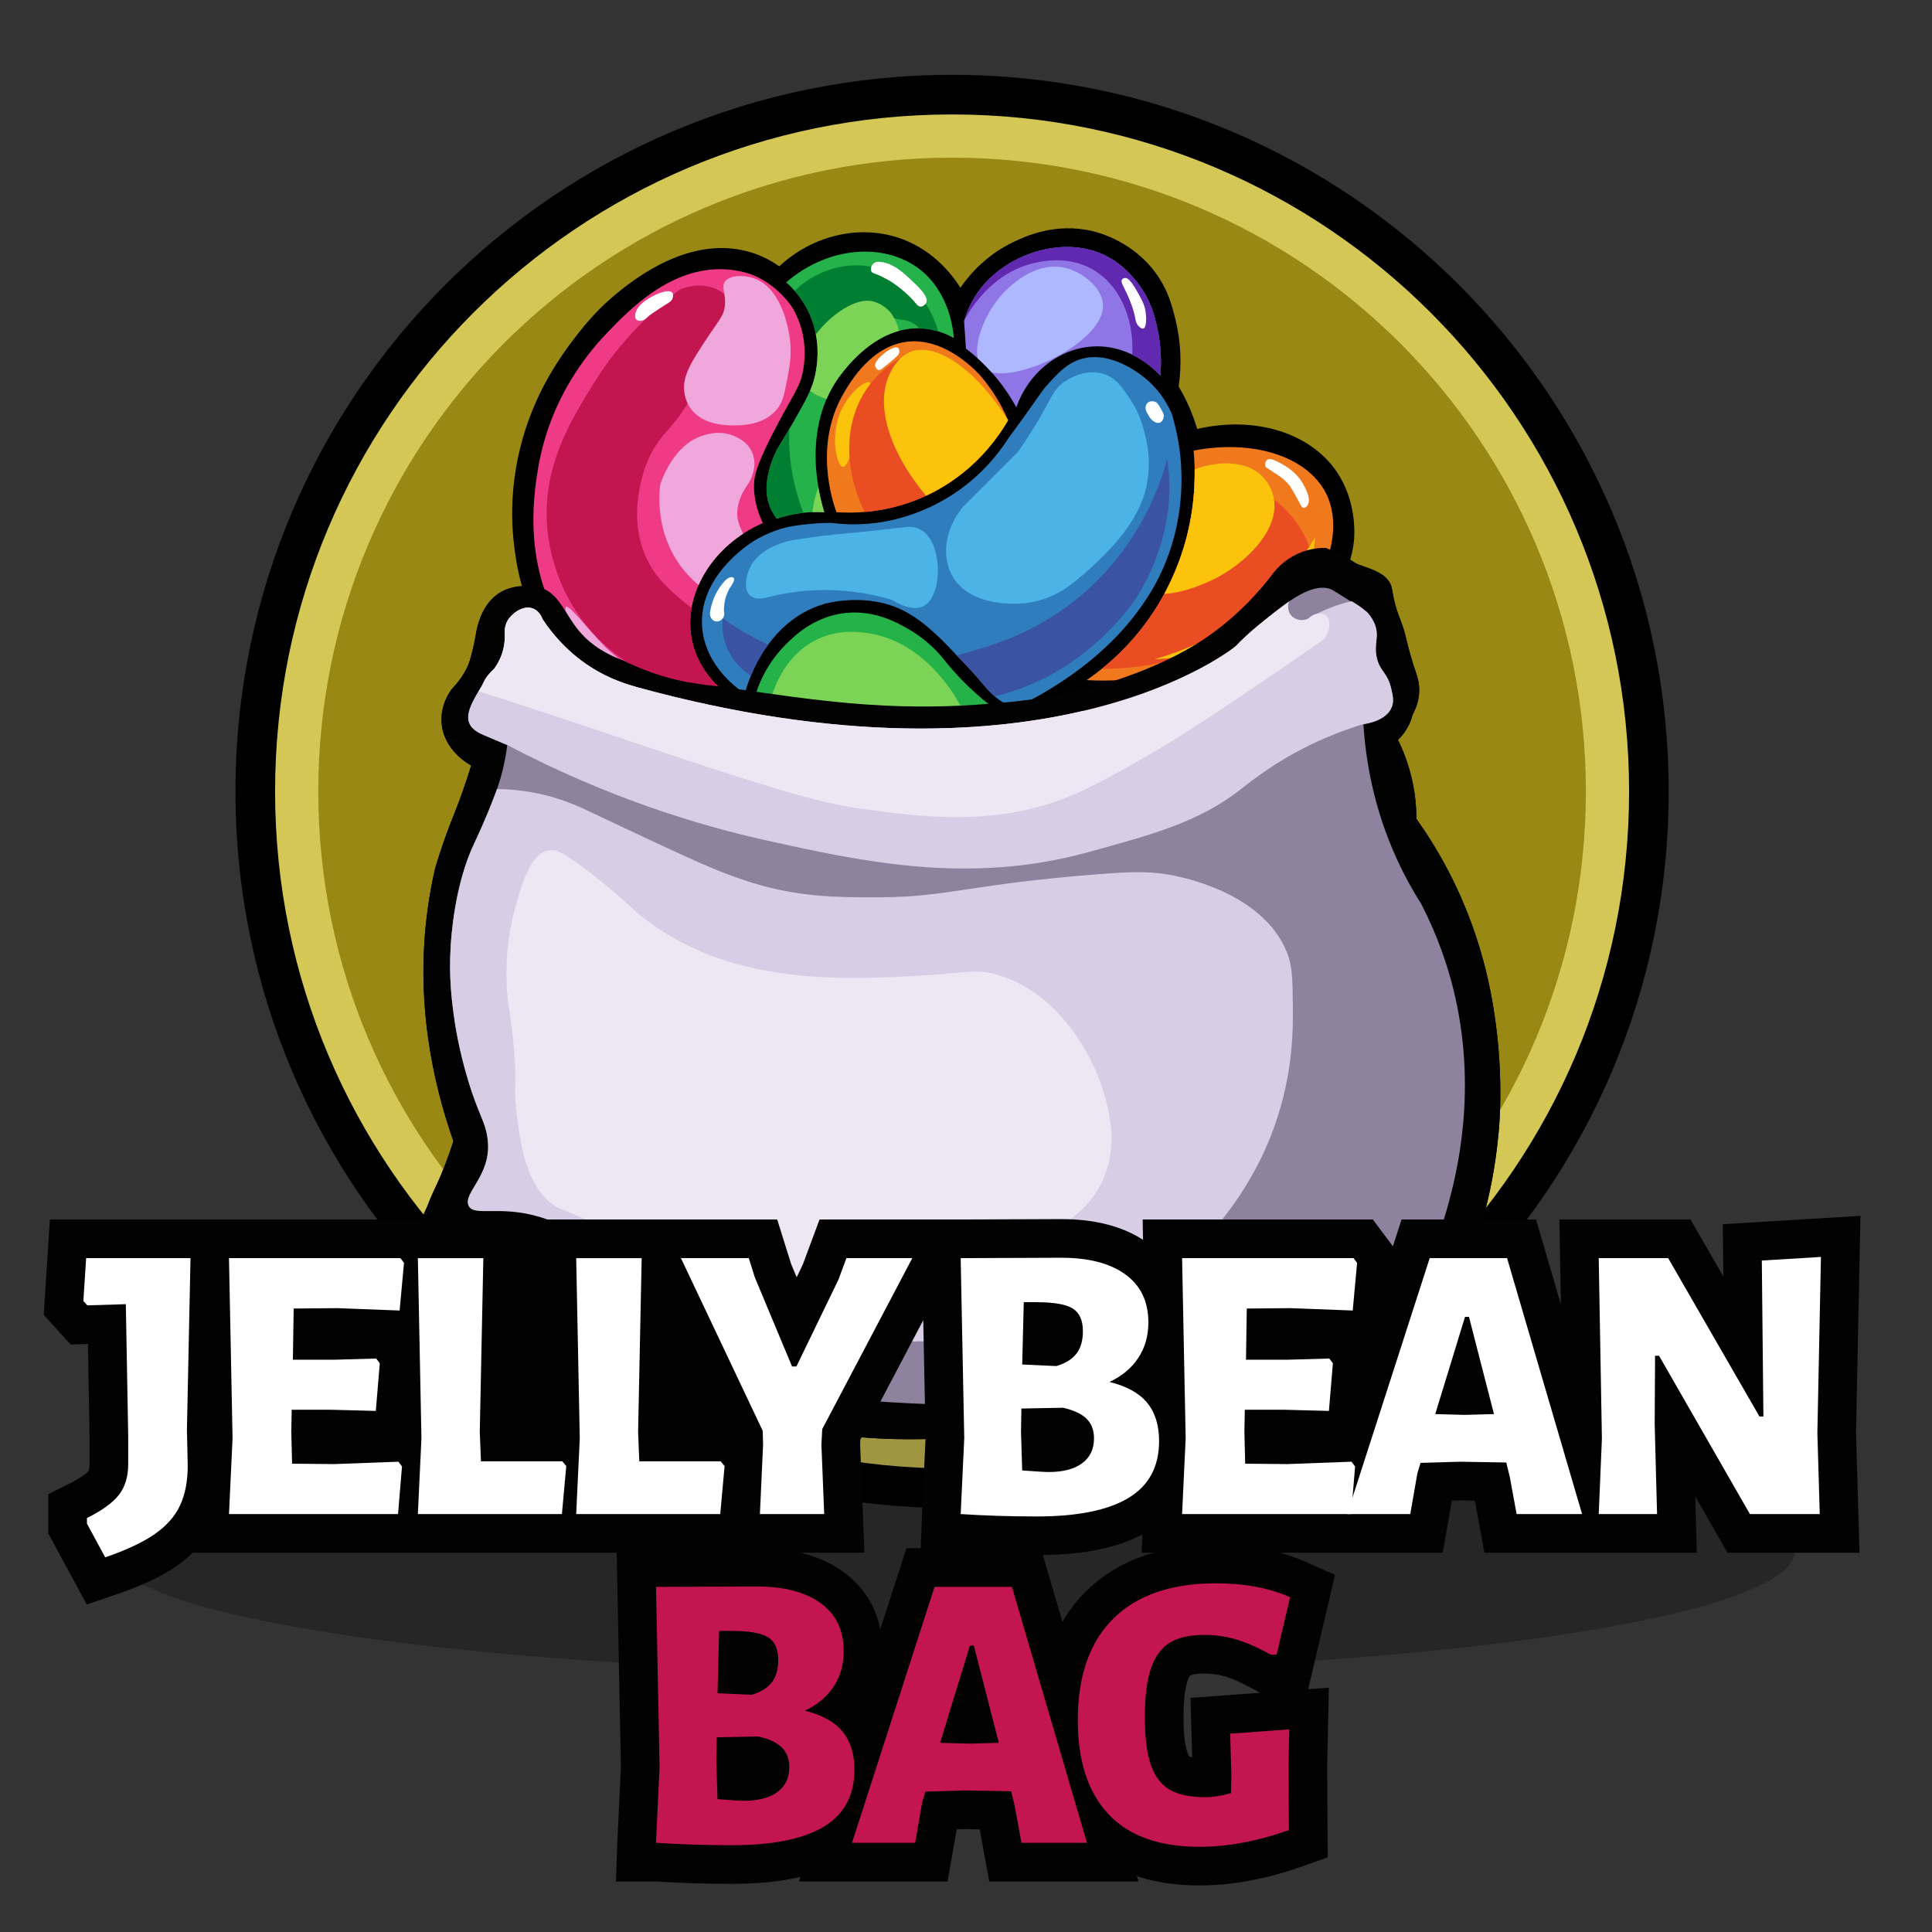 <?xml version="1.0" encoding="UTF-8" standalone="no"?>
<!DOCTYPE svg PUBLIC "-//W3C//DTD SVG 1.1//EN" "http://www.w3.org/Graphics/SVG/1.1/DTD/svg11.dtd">
<!-- Created with Vectornator (http://vectornator.io/) -->
<svg height="100%" stroke-miterlimit="10" style="fill-rule:nonzero;clip-rule:evenodd;stroke-linecap:round;stroke-linejoin:round;" version="1.1" viewBox="0 0 250 250" width="100%" xml:space="preserve" xmlns="http://www.w3.org/2000/svg" xmlns:vectornator="http://vectornator.io" xmlns:xlink="http://www.w3.org/1999/xlink">
<rect x="0" y="0" width="250" height="250" fill="#333333" stroke="none"/>
<defs/>
<clipPath id="ArtboardFrame">
<rect height="250" width="250" x="0" y="0"/>
</clipPath>
<g clip-path="url(#ArtboardFrame)" id="Untitled" vectornator:layerName="Untitled">
<g opacity="1">
<clipPath id="ClipPath">
<path d="M-151.801-58.171L398.199-58.171L398.199 311.829L-151.801 311.829L-151.801-58.171Z" fill-rule="evenodd"/>
</clipPath>
<g clip-path="url(#ClipPath)">
<path d="M215.93 102.415C215.93 153.629 174.413 195.146 123.199 195.146C71.986 195.146 30.469 153.629 30.469 102.415C30.469 51.201 71.986 9.684 123.199 9.684C174.413 9.684 215.93 51.201 215.93 102.415" fill="#000000" fill-rule="evenodd" opacity="1" stroke="none"/>
<path d="M210.804 102.415C210.804 150.798 171.582 190.02 123.199 190.02C74.817 190.02 35.595 150.798 35.595 102.415C35.595 54.032 74.817 14.81 123.199 14.81C171.582 14.81 210.804 54.032 210.804 102.415" fill="#d5c756" fill-rule="evenodd" opacity="1" stroke="none"/>
<path d="M205.212 102.415C205.212 147.709 168.494 184.428 123.199 184.428C77.905 184.428 41.186 147.709 41.186 102.415C41.186 57.121 77.905 20.402 123.199 20.402C168.494 20.402 205.212 57.121 205.212 102.415" fill="#9a8815" fill-rule="evenodd" opacity="1" stroke="none"/>
<g opacity="0.25">
<clipPath id="ClipPath_2">
<path d="M14.12 216.411L232.278 216.411L232.278 184.895L14.12 184.895L14.12 216.411Z" fill-rule="evenodd"/>
</clipPath>
<g clip-path="url(#ClipPath_2)">
<path d="M232.278 200.653C232.278 209.356 183.442 216.411 123.199 216.411C62.956 216.411 14.12 209.356 14.12 200.653C14.12 191.95 62.956 184.895 123.199 184.895C183.442 184.895 232.278 191.95 232.278 200.653" fill="#000000" fill-rule="evenodd" opacity="1" stroke="none"/>
</g>
</g>
<path d="M68.234 75.835C72.418 74.927 78.867 73.65 86.822 72.587C97.215 71.198 100.079 71.525 119.307 70.286C138.416 69.054 141.562 68.346 150.709 68.797C158.403 69.176 164.689 70.096 168.846 70.827C170.81 71.412 173.102 72.129 175.659 72.993C177.975 73.775 179.276 74.261 179.9 75.519C180.228 76.181 180.085 76.483 180.532 78.181C180.841 79.358 181.006 79.58 181.569 81.204C181.928 82.238 182.153 83.863 183.194 86.934C183.378 87.477 183.66 88.281 183.645 89.37C183.626 90.717 183.162 91.799 182.788 92.483C182.669 92.962 182.449 93.624 182.021 94.333C181.643 94.957 181.226 95.417 180.893 95.732C181.545 97.056 182.264 98.835 182.742 101.011C183.162 102.92 183.282 104.618 183.284 105.974C184.423 107.568 185.929 109.852 187.435 112.741C192.297 122.074 193.325 130.395 193.751 134.127C193.834 134.856 194.473 140.654 193.917 146.546C193.882 146.918 193.854 147.177 193.841 147.301C193.463 151.104 192.786 154.342 192.127 156.866C191.584 158.551 191.154 160.753 191.405 163.273C191.449 163.712 191.51 164.134 191.585 164.536C192.275 166.334 194.593 172.942 191.315 177.259C191.057 177.598 190.759 177.932 190.412 178.252C188.85 178.871 185.884 179.787 182.201 179.335C180.258 179.096 178.668 178.544 177.509 178.026C176.849 178.69 175.566 179.796 173.629 180.418C172.496 180.781 171.485 180.868 170.741 180.869C161.377 183.083 150.536 184.931 138.437 185.741C132.505 186.139 126.881 186.245 121.608 186.147C114.469 186.486 104.694 186.012 93.861 182.493C89.908 181.209 86.386 179.705 83.303 178.162C82.099 177.558 80.371 176.533 78.701 174.846C77.34 173.47 76.777 172.423 73.964 167.401C71.467 162.943 70.178 160.697 68.211 159.821C66.952 159.261 65.742 159.184 64.895 159.212C64.223 159.417 63.547 159.62 62.865 159.821C61.43 160.245 60.009 160.651 58.601 161.04C55.481 161.567 54.544 160.939 54.202 160.43C53.406 159.243 54.909 157.285 56.977 152.242C57.783 150.277 58.343 148.654 58.669 147.662C55.938 139.875 53.69 129.349 55.375 117.388C55.625 115.616 55.947 113.916 56.323 112.29C57.008 110.007 57.66 108.197 58.128 106.966C58.745 105.341 59.218 104.269 59.932 102.229C60.404 100.883 60.752 99.77 60.97 99.048C60.773 98.947 57.366 97.127 57.135 93.476C56.997 91.296 58.07 89.698 58.444 89.19C60.003 87.553 60.561 86.222 60.79 85.49C60.894 85.156 61.06 84.525 61.196 83.956C61.466 82.819 61.571 82.098 61.647 81.7C61.732 81.252 62.222 78.547 64.219 77.008C65.619 75.929 67.263 75.805 68.234 75.835" fill="#020202" fill-rule="evenodd" opacity="1" stroke="none"/>
<path d="M70.208 80.132C72.103 79.413 72.48 79.065 72.441 78.88C72.357 78.476 70.235 78.615 69.058 78.778C67.563 78.986 66.573 79.138 65.911 79.963C65.383 80.62 65.305 81.404 65.301 81.858C65.349 82.521 65.337 83.63 64.862 84.869C64.592 85.573 64.247 86.126 63.948 86.527C63.313 86.539 63.054 86.733 62.933 86.9C62.72 87.194 62.871 87.498 62.662 88.118C62.556 88.432 62.425 88.63 62.324 88.795C61.356 90.372 60.278 92.131 60.666 93.397C60.863 94.04 61.34 94.593 62.594 95.122C63.61 95.551 64.625 95.98 65.64 96.408C65.514 97.454 65.271 98.952 64.76 100.706C64.494 101.619 64.237 102.319 64.016 102.905C62.769 106.196 61.471 108.903 61.41 109.03C58.791 114.496 58.38 121.369 58.308 122.576C58.075 126.482 58.47 129.523 58.714 131.329C58.919 132.845 59.408 135.934 60.564 139.766C62.021 144.594 62.881 145.116 63.136 147.707C63.355 149.931 63.03 152.69 61.376 155.963C62.785 155.582 67.122 154.609 71.573 156.775C72.027 156.996 77.029 159.515 78.701 164.445C79.205 165.929 79.378 167.546 80.687 170.04C81.398 171.396 82.141 172.431 82.672 173.108C85.709 174.649 90.231 176.706 95.936 178.432C98.483 179.202 108.143 181.986 128.421 181.771C136.501 181.685 147.289 181.112 159.981 179.109C167.47 177.62 174.96 176.131 182.449 174.642C183.097 174.765 185.133 175.065 186.713 173.875C188.854 172.261 189.425 168.461 187.39 165.032C187.048 164.777 186.497 164.288 186.126 163.498C185.369 161.884 185.98 160.323 186.104 160.024C186.425 159.111 186.883 157.74 187.344 156.054C188.439 152.058 191.343 140.934 187.999 127.742C187.313 125.036 186.115 121.265 183.916 116.982C182.807 115.239 181.701 113.256 180.69 111.026C177.703 104.44 176.711 98.287 176.426 93.701C176.705 93.667 179.439 93.301 180.114 91.434C180.376 90.712 180.233 90.033 180.047 89.201C179.557 87.011 178.635 86.98 178.186 85.242C177.667 83.238 178.648 82.334 177.78 80.504C177.496 79.907 177.143 79.479 176.9 79.218C175.801 78.269 174.789 77.701 174.057 77.357C172.711 76.724 171.418 76.425 169.015 75.868C168.437 75.734 167.957 75.632 167.628 75.564C164.635 79.452 161.774 82.054 159.913 83.595C159.913 83.595 135.82 103.544 82.401 88.919C81.3 88.617 78.909 87.942 76.265 86.212C73.268 84.25 71.354 81.854 70.208 80.132" fill="#8e829f" fill-rule="evenodd" opacity="1" stroke="none"/>
<path d="M164.375 147.171C163.606 149.12 161.072 155.043 155.496 160.836C146.736 169.932 136.232 172.726 131.576 173.646C129.454 173.614 125.924 173.559 121.56 173.559C114.424 173.57 109.314 173.722 108.48 173.743C103.694 173.841 95.279 172.466 79.21 166.229C79.026 165.59 78.885 165.005 78.701 164.442C77.034 159.515 72.031 156.992 71.576 156.776C67.126 154.61 62.785 155.584 61.377 155.963C63.033 152.693 63.358 149.932 63.13 147.712C62.882 145.114 62.026 144.594 60.565 139.765C59.406 135.931 58.919 132.845 58.712 131.329C58.474 129.521 58.074 126.478 58.312 122.58C58.377 121.367 58.788 114.491 61.41 109.034C61.474 108.904 62.773 106.197 64.019 102.905C64.106 102.656 64.203 102.396 64.311 102.104C65.805 102.115 67.418 102.255 69.087 102.569C72.507 103.219 74.922 104.367 76.406 105.071C91.814 112.38 93.059 112.77 96.026 113.798C102.773 116.148 108.339 116.126 114.024 116.105C122.686 116.061 125.567 114.416 142.047 113.127C146.628 112.77 149.118 112.683 152.334 113.398C154.023 113.777 163.617 115.91 166.541 123.273C167.223 124.984 167.245 126.554 167.288 129.705C167.342 133.322 167.364 139.667 164.375 147.171" fill="#d7cde5" fill-rule="evenodd" opacity="1" stroke="none"/>
<path d="M66.52 118.065C67.383 114.824 68.522 110.406 71.054 110.012C71.819 109.892 72.715 110.125 76.265 112.854C78.904 114.882 80.97 116.722 82.401 118.065C83.212 118.743 84.74 119.955 86.823 121.178C97.304 127.332 109.907 126.76 118.902 126.254C125.241 125.897 126.318 125.288 129.256 126.186C138.443 128.994 142.124 139.29 142.318 139.857C143.203 142.451 144.908 147.449 142.859 152.377C139.841 159.633 130.744 161.775 120.932 164.085C110.919 166.442 103.116 165.822 100.629 165.574C92.196 164.732 85.598 162.247 81.409 160.295C80.095 159.686 78.065 158.761 75.543 157.678C72.157 156.225 72.345 156.403 71.934 156.144C67.962 153.647 67.267 147.635 66.791 143.511C66.41 140.219 66.914 140.862 66.52 135.932C66.095 130.612 65.493 129.664 65.527 125.825C65.561 121.996 66.192 119.296 66.52 118.065" fill="#ece7f2" fill-rule="evenodd" opacity="1" stroke="none"/>
<path d="M180.119 91.438C179.437 93.301 176.708 93.669 176.427 93.701C175.236 94.058 173.492 94.632 171.467 95.509C165.555 98.054 161.787 101.173 160.368 102.277C155.063 106.37 149.172 107.984 140.693 110.301C125.285 114.524 111.436 111.459 99.276 108.774C90.862 106.912 78.962 103.414 65.643 96.408C64.625 95.975 63.607 95.553 62.59 95.12C61.344 94.589 60.868 94.037 60.662 93.398C60.283 92.131 61.355 90.377 62.33 88.796C62.427 88.634 62.557 88.428 62.665 88.114C62.871 87.497 62.719 87.193 62.936 86.901C63.055 86.728 63.315 86.544 63.954 86.533C64.246 86.121 64.593 85.569 64.863 84.865C65.34 83.631 65.351 82.526 65.297 81.855C65.307 81.4 65.383 80.621 65.914 79.96C66.574 79.137 67.56 78.986 69.054 78.78C70.234 78.618 72.357 78.477 72.443 78.877C72.476 79.061 72.108 79.408 70.213 80.133C71.35 81.855 73.266 84.248 76.266 86.208C78.908 87.941 81.301 88.612 82.405 88.915C108.339 96.018 127.364 94.968 140.076 92.012L140.087 92.012C142.437 91.85 150.482 91.178 157.542 87.811C159.643 86.814 162.22 85.58 165.122 83.284C166.638 82.083 167.288 81.346 168.782 80.372C171.012 78.91 173.2 78.184 174.889 77.795C175.485 78.13 176.178 78.585 176.903 79.213C177.141 79.484 177.499 79.906 177.78 80.502C178.646 82.332 177.672 83.241 178.192 85.244C178.636 86.977 179.556 87.009 180.043 89.197C180.238 90.03 180.379 90.713 180.119 91.438" fill="#d7cde5" fill-rule="evenodd" opacity="1" stroke="none"/>
<path d="M171.857 81.79C171.554 82.667 170.828 83.089 170.612 83.209C168.554 84.649 165.555 86.728 161.895 89.186C157.022 92.467 154.034 94.481 150.352 96.679C148.988 97.491 143.173 100.967 139.156 102.721C129.205 107.085 119.308 105.731 111.457 104.659C105.177 103.804 97.251 101.162 81.409 95.867C77.532 94.567 73.06 93.019 65.351 90.539C64.16 90.16 63.023 89.792 61.929 89.456C62.059 89.24 62.2 89.012 62.33 88.796C62.427 88.634 62.557 88.428 62.665 88.114C62.871 87.496 62.719 87.193 62.936 86.901C63.055 86.728 63.315 86.544 63.954 86.533C64.246 86.121 64.593 85.569 64.863 84.865C65.34 83.631 65.351 82.526 65.296 81.855C65.307 81.4 65.383 80.62 65.914 79.96C66.574 79.137 67.56 78.985 69.054 78.78C70.234 78.617 72.357 78.477 72.443 78.877C72.476 79.061 72.107 79.408 70.212 80.133C71.349 81.855 73.266 84.248 76.265 86.208C78.908 87.94 81.301 88.612 82.405 88.915C135.821 103.544 159.913 83.598 159.913 83.598C161.148 82.57 162.826 81.075 164.699 79.04C166.237 79.375 167.764 79.711 169.301 80.047C169.984 79.321 170.98 79.202 171.554 79.624C172.388 80.231 171.9 81.671 171.857 81.79" fill="#ece7f2" fill-rule="evenodd" opacity="1" stroke="none"/>
<path d="M95.435 94.83C95.508 95.883 95.718 97.578 96.421 99.518C96.421 99.519 96.739 100.396 97.451 101.679C98.664 103.865 99.964 105.332 100.848 106.279C105.739 111.529 108.185 114.153 111.794 116.663C114.771 118.732 118.947 121.578 125.156 123.102C127.273 123.621 129.897 124.272 133.406 124.108C136.171 123.978 141.739 123.717 146.022 119.52C148.362 117.228 149.311 114.748 149.705 113.685C150.305 112.064 151.937 107.706 150.006 103.342C148.532 100.008 145.672 98.236 144.755 97.667C142.287 96.138 140.692 96.224 135.337 93.804C134.207 93.293 133.298 92.846 132.721 92.556C133.94 92.037 135.25 91.388 136.605 90.574C137.136 90.255 137.639 89.932 138.114 89.608C145.871 90.063 151.875 88.528 155.419 87.324C159.052 86.09 164.358 84.22 169.022 79.316C171.238 76.986 173.877 74.129 174.254 69.738C174.296 69.245 174.593 65.128 172.161 61.568C168.834 56.698 161.61 54.644 154.232 56.678C153.97 55.631 153.59 54.42 153.025 53.117C152.541 52.001 152.017 51.035 151.516 50.219C151.826 48.237 152.05 45.128 151.153 41.526C150.735 39.845 150.25 37.897 148.739 35.852C145.914 32.029 141.821 31.003 141.133 30.841C136.626 29.783 133.042 31.483 131.595 32.169C127.235 34.237 125.035 37.681 124.23 39.112C123.778 38.18 121.334 33.375 115.779 31.626C110.662 30.015 104.9 31.623 100.928 35.731C99.863 34.892 98.405 33.989 96.542 33.477C88.896 31.379 81.454 37.813 79.72 39.313C77.545 41.193 76.028 43.153 75.091 44.364C72.467 47.755 71.026 50.712 70.685 51.426C69.679 53.536 66.306 60.853 67.485 70.442C67.739 72.505 68.151 75.642 69.9 79.316C72.71 85.22 77.104 88.587 79.438 90.121C81.548 91.413 84.618 92.962 88.553 93.924C91.169 94.565 93.52 94.788 95.435 94.83" fill="#000000" fill-rule="evenodd" opacity="1" stroke="none"/>
<path d="M97.332 99.196C97.356 99.261 97.656 100.058 98.295 101.21C99.398 103.196 100.562 104.554 101.554 105.62C106.391 110.811 108.819 113.417 112.345 115.869C115.084 117.773 119.223 120.652 125.385 122.163C127.471 122.675 130.025 123.303 133.36 123.143C136.146 123.012 141.327 122.768 145.345 118.83C147.582 116.638 148.465 114.249 148.798 113.349C149.375 111.793 150.886 107.718 149.123 103.732C147.769 100.672 145.118 99.029 144.246 98.489C143.056 97.751 142.1 97.424 140.654 96.928C139.273 96.455 137.554 95.865 134.939 94.684C133.793 94.166 132.872 93.712 132.287 93.419L130.427 92.484L132.342 91.667C133.64 91.113 134.906 90.467 136.107 89.746C136.622 89.436 137.109 89.123 137.57 88.809L137.842 88.624L138.17 88.644C144.035 88.988 149.734 88.237 155.108 86.409C158.331 85.314 163.724 83.484 168.321 78.65C170.378 76.489 172.936 73.8 173.291 69.655C173.328 69.225 173.588 65.369 171.363 62.113C168.215 57.504 161.432 55.697 154.488 57.609L153.534 57.872L153.294 56.912C153.004 55.749 152.615 54.601 152.137 53.5C151.726 52.549 151.239 51.615 150.692 50.724L150.506 50.422L150.56 50.069C151.003 47.251 150.887 44.456 150.215 41.759C149.815 40.147 149.36 38.319 147.961 36.426C145.478 33.066 141.938 32.022 140.912 31.782C136.737 30.802 133.424 32.37 132.009 33.042C128.145 34.873 126.004 37.928 125.07 39.585L124.165 41.194L123.36 39.533C122.755 38.285 120.4 34.093 115.488 32.547C110.765 31.063 105.324 32.573 101.622 36.402L101.015 37.03L100.33 36.489C99.075 35.501 97.714 34.8 96.286 34.408C93.026 33.514 87.613 33.765 80.351 40.042C78.25 41.86 76.751 43.796 75.856 44.953C73.475 48.03 72.055 50.796 71.555 51.842C68.017 59.263 67.91 65.989 68.443 70.324C68.672 72.183 69.054 75.294 70.772 78.901C73.272 84.153 77.153 87.463 79.968 89.314C82.699 90.984 85.674 92.226 88.782 92.986C90.961 93.519 93.207 93.814 95.456 93.864L96.336 93.884L96.398 94.763C96.504 96.287 96.818 97.776 97.329 99.188L97.332 99.196ZM132.3 125.099C129.244 125.1 126.896 124.523 124.967 124.049C118.415 122.442 114.099 119.441 111.242 117.455C107.546 114.885 105.071 112.229 100.141 106.937C99.131 105.852 97.816 104.328 96.607 102.147C96.596 102.129 95.767 100.618 95.523 99.843L95.513 99.847C95.038 98.536 94.715 97.166 94.551 95.765C92.452 95.664 90.361 95.361 88.323 94.863C85.02 94.054 81.861 92.736 78.933 90.946C75.886 88.942 71.72 85.386 69.027 79.731C67.175 75.841 66.769 72.535 66.526 70.56C65.961 65.97 66.073 58.852 69.812 51.01C70.466 49.641 71.922 46.879 74.327 43.772C75.268 42.557 76.84 40.525 79.087 38.581C86.995 31.745 93.08 31.526 96.797 32.545C98.217 32.934 99.573 33.578 100.84 34.463C105.022 30.557 110.908 29.082 116.068 30.704C120.398 32.067 122.99 35.196 124.275 37.224C125.578 35.347 127.786 32.906 131.18 31.297C132.641 30.603 136.523 28.764 141.352 29.901C142.54 30.179 146.64 31.388 149.515 35.277C151.142 37.481 151.668 39.594 152.09 41.293C152.796 44.128 152.941 47.062 152.521 50.017C153.042 50.893 153.509 51.804 153.911 52.733C154.301 53.634 154.637 54.564 154.914 55.508C162.328 53.793 169.491 55.949 172.958 61.023C175.507 64.753 175.286 69.005 175.215 69.82C174.802 74.64 171.865 77.727 169.721 79.981C164.795 85.16 159.12 87.087 155.729 88.239C150.219 90.111 144.387 90.901 138.384 90.59C137.976 90.863 137.548 91.134 137.101 91.402C136.411 91.817 135.7 92.209 134.974 92.574C135.214 92.686 135.468 92.803 135.735 92.924C138.266 94.068 139.937 94.64 141.28 95.1C142.737 95.599 143.889 95.995 145.263 96.846C146.261 97.464 149.294 99.345 150.889 102.951C152.97 107.655 151.261 112.263 150.618 113.998C150.236 115.03 149.243 117.715 146.698 120.209C142.153 124.663 136.278 124.94 133.454 125.073C133.059 125.09 132.674 125.099 132.3 125.099" fill="#000000" fill-rule="evenodd" opacity="1" stroke="none"/>
<path d="M103.833 43.058C103.512 41.676 102.994 40.6 102.578 39.876C102.578 39.876 100.648 36.692 96.944 35.409C96.233 35.189 95.193 34.933 93.926 34.856C86.852 34.424 81.402 40.108 78.653 42.975C76.856 44.849 71.202 50.912 69.598 60.783C69.071 64.028 67.393 74.353 74.065 83.058C77.491 87.528 81.738 89.77 84.187 90.826C85.194 91.238 86.288 91.635 87.467 91.993C90.371 92.875 93.048 93.298 95.335 93.482C95.455 92.65 95.576 91.818 95.697 90.987C94.741 90.412 90.496 87.723 89.519 82.757C88.395 77.042 92.047 70.6 98.715 67.685C98.146 66.505 97.459 64.648 97.588 62.413C97.635 61.597 97.825 60.139 100.727 54.686C102.905 50.595 103.587 49.933 103.947 47.804C104.346 45.444 103.958 43.596 103.833 43.058" fill="#ef3b85" fill-rule="evenodd" opacity="1" stroke="none"/>
<path d="M96.381 89.739C96.485 89.296 98.674 80.582 106.523 78.189C106.839 78.092 112.156 76.553 117.026 79.074C119.763 80.491 122.224 83.121 123.747 84.749C124.649 85.712 125.584 86.645 126.444 87.646C127.585 88.976 128.306 89.961 129.724 90.846C130.358 91.242 130.924 91.487 131.293 91.631C140.655 87.162 145.324 81.714 147.371 78.913C148.841 76.901 149.674 75.274 149.946 74.728C152.808 68.984 153.017 63.519 152.844 60.391C152.753 58.749 152.48 56.369 151.637 53.569C151.166 52.47 150.216 50.669 148.377 49.102C147.835 48.641 143.855 45.251 139.835 46.476C138.054 47.019 136.918 48.268 135.619 49.696C134.757 50.643 134.477 51.203 132.199 54.364C131.494 55.341 130.906 56.141 130.508 56.678C129.338 58.512 127.208 61.318 123.707 63.701C119.096 66.84 114.657 67.511 113.203 67.685C110.889 67.962 108.935 67.837 107.569 67.665C106.67 67.663 105.425 67.703 103.947 67.886C103.039 67.999 102.238 68.098 101.251 68.369C101.251 68.369 99.353 68.891 97.588 69.979C96.582 70.6 90.309 74.772 90.868 81.247C91.31 86.374 95.722 89.315 96.381 89.739" fill="#2f7dbd" fill-rule="evenodd" opacity="1" stroke="none"/>
<path d="M100.506 67.121C101.189 66.892 101.977 66.676 102.86 66.517C104.319 66.255 105.617 66.223 106.663 66.276C106.282 65.096 103.332 55.478 108.897 48.347C109.83 47.152 113.662 42.241 119.159 42.491C121.003 42.575 122.477 43.215 123.425 43.739C123.341 42.65 122.848 37.798 118.978 34.825C114.474 31.364 107.183 31.823 101.733 36.535C102.524 37.236 103.674 38.43 104.551 40.197C106.415 43.954 105.714 47.614 105.396 48.89C104.992 50.511 104.201 51.902 102.619 54.685C101.101 57.357 100.316 58.154 99.661 60.36C98.969 62.689 99.168 64.074 99.419 64.948C99.702 65.931 100.164 66.663 100.506 67.121" fill="#25b24a" fill-rule="evenodd" opacity="1" stroke="none"/>
<path d="M108.233 66.276C107.717 64.835 105.287 57.589 109.139 50.943C109.992 49.47 112.866 44.511 117.771 44.182C122.626 43.856 126.559 48.263 126.947 48.709C127.681 49.555 128.416 50.641 128.416 50.641C129.415 52.119 130.054 53.453 130.448 54.384C129.335 56.304 126.019 61.434 119.401 64.344C114.713 66.406 110.474 66.428 108.233 66.276" fill="#f0791e" fill-rule="evenodd" opacity="1" stroke="none"/>
<path d="M131.514 52.714C133.116 48.121 137.161 44.991 141.615 44.826C146.479 44.646 149.672 48.081 150.147 48.609C150.276 47.156 150.316 44.971 149.745 42.411C149.494 41.287 149.163 39.852 148.296 38.266C148.002 37.729 146.334 34.774 143.225 33.155C137.926 30.396 130.645 32.669 127.007 37.18C125.676 38.83 125.054 40.504 124.753 41.526C124.833 42.72 124.914 43.914 124.994 45.108C126.203 46.031 127.65 47.318 129.059 49.052C130.119 50.356 130.917 51.618 131.514 52.714" fill="#8f75e6" fill-rule="evenodd" opacity="1" stroke="none"/>
<path d="M154.453 58.308C154.708 61.06 154.777 65.604 153.165 70.864C151.54 76.168 148.938 79.807 147.531 81.569C145.069 84.653 142.487 86.718 140.609 88.008C143.457 88.172 147.271 88.065 151.596 87.002C156.039 85.911 159.286 84.237 160.932 83.3C161.92 82.738 165.83 80.451 169.062 76.78C169.811 75.929 170.413 75.13 170.953 74.124C172.048 72.086 172.375 70.161 172.483 68.921C172.677 66.445 172.065 64.767 171.557 63.781C169.153 59.123 162.27 56.804 154.453 58.308" fill="#f0791e" fill-rule="evenodd" opacity="1" stroke="none"/>
<path d="M99.721 102.295C98.938 101.119 97.054 97.944 97.186 93.562C97.352 88.025 100.618 84.455 101.653 83.42C102.728 82.345 105.33 79.742 109.44 79.315C113.241 78.921 116.172 80.611 117.59 81.428C119.623 82.601 121.012 83.996 121.86 84.99C124.771 88.718 127.718 91.066 129.784 92.475C131.525 93.663 133.597 95.078 136.665 96.218C139.453 97.254 141.366 97.434 144.03 99.116C145.485 100.034 146.531 101.001 147.169 101.651C147.742 102.479 148.553 103.87 148.98 105.756C149.589 108.443 149.07 110.598 148.819 111.591C147.758 115.789 144.957 118.33 143.819 119.248C140.605 121.84 137.249 122.305 135.126 122.598C131.186 123.143 127.912 122.459 125.89 121.844C124.179 121.346 121.842 120.54 119.219 119.218C116.516 117.854 114.653 116.518 113.545 115.717C107.237 111.152 101.371 104.269 99.721 102.295" fill="#24b249" fill-rule="evenodd" opacity="1" stroke="none"/>
<path d="M96.707 62.77C95.278 64.808 95.356 66.373 95.433 67C95.519 67.619 95.742 68.179 96.157 69.067C93.501 70.806 91.531 73.143 90.4 75.703C89.609 75.056 88.778 74.215 88.014 73.163C84.924 68.894 85.263 64.19 85.416 62.77C85.591 62.2 87.145 57.458 91.087 56.318C91.675 56.144 93.105 55.729 94.709 56.318C95.181 56.492 96.639 57.013 97.306 58.491C98.252 60.577 96.775 62.673 96.707 62.77" fill="#f0a8dc" fill-rule="evenodd" opacity="1" stroke="none"/>
<path d="M79.76 87.163C77.808 87.509 75.738 84.184 75.011 83.018C73.835 81.13 72.871 78.735 73.24 78.51C73.742 78.205 77.161 82.806 78.875 84.225C79.204 84.498 79.512 84.796 79.84 85.07C80.682 85.773 80.966 85.926 80.967 86.197C80.969 86.602 80.34 87.06 79.76 87.163" fill="#f0a8dc" fill-rule="evenodd" opacity="1" stroke="none"/>
<path d="M93.8 89.631C90.535 89.486 82.596 88.443 76.656 81.856C72.01 76.688 71.092 70.874 70.861 68.817C69.982 60.665 73.778 54.522 76.781 49.673C78.713 46.553 82.161 41.869 87.947 37.484C91.211 36.074 94.293 37.696 94.776 39.59C95.143 41.067 94.032 43.057 91.994 44.168C91.685 45.655 91.105 47.857 89.946 50.34C87.512 55.536 85.503 55.613 83.784 59.699C83.494 60.385 80.809 67.01 83.967 72.854C84.711 74.235 85.6 75.23 86.257 75.877C86.855 76.486 87.541 77.113 88.314 77.741C88.71 78.07 89.106 78.369 89.502 78.649C89.251 80.021 89.251 81.402 89.521 82.754C90.159 86.009 92.197 88.279 93.8 89.631" fill="#c31550" fill-rule="evenodd" opacity="1" stroke="none"/>
<path d="M88.553 50.762C88.266 48.639 89.447 46.818 91.813 43.277C93.137 41.295 93.685 40.77 93.805 39.534C93.951 38.028 93.297 37.171 93.805 36.455C94.44 35.56 96.293 35.557 97.608 36.033C101.106 37.299 101.974 42.392 102.135 43.337C102.532 45.662 102.166 47.545 101.834 49.253C101.471 51.121 101.273 52.073 100.506 52.996C98.794 55.052 95.902 55.049 94.952 55.048C94.037 55.047 90.897 55.044 89.338 52.814C89.182 52.591 88.701 51.86 88.553 50.762" fill="#f0a8dc" fill-rule="evenodd" opacity="1" stroke="none"/>
<path d="M83.875 40.953C83.664 41.158 83.426 41.426 83.03 41.495C82.953 41.51 82.559 41.578 82.336 41.344C82.133 41.133 82.185 40.794 82.215 40.62C82.333 39.926 82.875 39.373 83.483 38.931C84.647 38.084 86.515 37.312 86.984 37.873C87.174 38.102 87.071 38.471 87.044 38.569C86.908 39.057 86.503 39.151 85.384 39.897C84.491 40.49 84.044 40.788 83.875 40.953" fill="#ffffff" fill-rule="evenodd" opacity="1" stroke="none"/>
<path d="M121.414 42.893C120.748 42.681 119.985 42.526 119.154 42.487C119.096 42.487 119.038 42.478 118.98 42.487C118.468 41.946 117.976 41.686 117.589 41.56C116.836 41.299 116.276 41.454 115.233 40.981C114.634 40.71 114.634 40.575 114.238 40.44C113.436 40.16 112.673 40.469 111.388 41.038C109.032 42.111 108.124 42.652 106.559 43.26C106.221 43.395 105.902 43.501 105.632 43.598C105.458 42.516 105.13 41.367 104.55 40.198C104.028 39.145 103.41 38.295 102.821 37.639C105.979 34.567 110.577 33.514 114.576 35.011C119.279 36.769 120.95 41.232 121.414 42.893" fill="#007e32" fill-rule="evenodd" opacity="1" stroke="none"/>
<path d="M103.952 66.363C103.604 66.402 103.237 66.45 102.861 66.518C101.982 66.672 101.19 66.894 100.504 67.116C100.166 66.662 99.701 65.928 99.421 64.953C99.171 64.074 98.968 62.693 99.662 60.355C100.243 58.404 100.929 57.564 102.136 55.536C102.03 57.96 102.271 59.95 102.561 61.447C102.89 63.176 103.45 65.098 103.952 66.363" fill="#007e32" fill-rule="evenodd" opacity="1" stroke="none"/>
<path d="M116.305 42.815C112.355 43.916 109.66 47.374 108.897 48.349C108.076 49.393 107.448 50.494 106.955 51.614C106.386 51.459 105.526 51.15 104.831 50.552C105.072 49.982 105.265 49.45 105.4 48.89C105.623 47.973 106.057 45.809 105.574 43.259C107.603 40.603 110.79 38.478 112.924 38.99C113.35 39.096 114.335 39.444 115.136 40.323C115.136 40.323 116.015 41.279 116.305 42.815" fill="#7cd457" fill-rule="evenodd" opacity="1" stroke="none"/>
<path d="M106.666 66.276C106.202 66.257 105.69 66.247 105.13 66.266C105.227 65.368 105.439 64.286 105.893 63.04C106.173 64.721 106.55 65.909 106.666 66.276" fill="#7cd457" fill-rule="evenodd" opacity="1" stroke="none"/>
<path d="M118.515 39.272C118.599 39.379 118.815 39.664 119.119 39.675C119.432 39.686 119.754 39.403 119.863 39.151C120.21 38.347 118.746 37.002 117.448 35.811C116.567 35.001 115.475 34.14 114.169 33.92C113.624 33.827 113.266 33.885 113.022 34.101C112.737 34.352 112.596 34.827 112.76 35.127C112.877 35.341 113.096 35.368 113.565 35.549C113.962 35.703 114.328 35.928 114.712 36.113C115.843 36.66 117.662 38.179 118.515 39.272" fill="#ffffff" fill-rule="evenodd" opacity="1" stroke="none"/>
<path d="M113.686 47.885C113.451 47.827 113.287 47.576 113.243 47.362C113.212 47.206 113.208 46.894 113.807 46.275C114.534 45.523 115.798 44.68 116.221 45.028C116.39 45.166 116.388 45.462 116.362 45.611C116.321 45.851 116.166 46.002 115.839 46.295C115.301 46.777 114.974 47.04 114.974 47.04C114.052 47.78 113.912 47.94 113.686 47.885" fill="#ffffff" fill-rule="evenodd" opacity="1" stroke="none"/>
<path d="M108.857 53.076C107.341 56.343 108.281 60.339 109.078 60.421C109.607 60.474 110.202 58.639 111.392 54.967C112.479 51.617 113.069 49.799 112.559 49.494C111.964 49.138 109.883 50.865 108.857 53.076" fill="#fbc30c" fill-rule="evenodd" opacity="1" stroke="none"/>
<path d="M127.982 57.873C126.166 60.046 123.384 62.596 119.405 64.344C116.633 65.561 114.025 66.064 111.891 66.247C109.264 60.925 109.167 55.062 111.91 50.697C113.475 48.234 115.6 46.785 117.164 45.964C120.777 49.934 124.379 53.903 127.982 57.873" fill="#ea4d22" fill-rule="evenodd" opacity="1" stroke="none"/>
<path d="M130.445 54.386C129.353 56.269 126.156 61.224 119.82 64.141C115.068 58.443 113.098 52.251 115.252 48.127C115.551 47.557 116.324 46.089 117.869 45.51C121.144 44.293 126.234 47.712 130.445 54.386" fill="#fbc30c" fill-rule="evenodd" opacity="1" stroke="none"/>
<path d="M150.149 48.611C149.859 48.282 148.575 46.901 146.517 45.897L146.517 45.886C146.768 41.057 144.779 36.749 141.292 34.809C138.385 33.196 135.362 33.736 134.376 33.919C128.176 35.041 125.181 40.681 124.756 41.522C125.056 40.507 125.674 38.827 127.007 37.175C130.648 32.664 137.931 30.395 143.224 33.157C146.334 34.77 148.005 37.725 148.295 38.267C149.164 39.85 149.492 41.289 149.743 42.41C150.313 44.969 150.275 47.153 150.149 48.611" fill="#6129b0" fill-rule="evenodd" opacity="1" stroke="none"/>
<path d="M145.861 38.085C145.415 37.079 144.942 36.491 145.197 36.153C145.319 35.992 145.54 35.975 145.579 35.972C145.83 35.957 146.222 36.102 147.068 37.582C147.746 38.768 148.09 39.369 148.235 40.319C148.363 41.153 148.358 42.381 147.954 42.512C147.773 42.571 147.556 42.396 147.451 42.311C147.025 41.968 146.941 41.423 146.907 41.224C146.693 39.961 146.138 38.71 145.861 38.085" fill="#ffffff" fill-rule="evenodd" opacity="1" stroke="none"/>
<path d="M142.731 39.502C142.847 44.072 132.512 49.17 128.33 48.196C127.712 47.499 127.103 46.901 126.514 46.361C126.031 44.004 127.692 39.87 130.358 37.388C131.179 36.624 134.289 33.727 137.989 34.703C140.258 35.3 142.673 37.33 142.731 39.502" fill="#adb8fe" fill-rule="evenodd" opacity="1" stroke="none"/>
<path d="M99.412 83.411C98.359 84.831 97.635 86.28 97.171 87.429C96.447 86.975 95.578 86.28 94.853 85.237C93.298 82.976 93.443 80.639 93.501 79.982C94.863 80.977 96.853 82.262 99.412 83.411" fill="#3b53a3" fill-rule="evenodd" opacity="1" stroke="none"/>
<path d="M151.279 64.663C151.202 65.841 150.786 71.443 147.107 77.258C147.107 77.268 143.6 82.802 136.907 86.801C134.328 88.336 131.556 89.408 128.716 90.114C127.895 89.408 127.277 88.617 126.447 87.651C125.606 86.665 124.689 85.748 123.81 84.811C124.293 84.686 124.708 84.569 125.075 84.463C128.881 83.391 135.613 81.411 141.814 75.288C147.879 69.309 150.159 62.615 151.028 59.389C151.231 60.674 151.405 62.499 151.279 64.663" fill="#3b53a3" fill-rule="evenodd" opacity="1" stroke="none"/>
<path d="M99.186 77.318C98.953 77.384 97.79 77.689 97.065 77.062C96.055 76.188 96.739 74.238 96.864 73.883C97.866 71.026 101.516 70.123 102.136 69.979C102.715 69.878 103.595 69.731 104.671 69.576C107.016 69.239 108.649 69.101 110.426 68.932C111.928 68.79 114.124 68.569 116.865 68.248C117.622 68.122 118.419 68.151 119.119 68.53C122.049 70.117 122.06 77.175 119.441 78.47C119.108 78.635 117.869 79.133 115.416 77.625C113.737 77.121 111.676 76.66 109.299 76.458C105.122 76.104 101.617 76.692 99.186 77.318" fill="#4bb3e6" fill-rule="evenodd" opacity="1" stroke="none"/>
<path d="M124.532 65.673C122.423 68.292 121.803 71.66 123.083 74.245C125.132 78.382 130.878 78.15 131.897 78.109C135.473 77.964 137.991 76.136 138.96 75.346C139.513 74.914 140.406 74.19 141.435 73.219C143.409 71.354 147.342 67.641 148.347 62.957C148.754 61.058 148.648 59.214 148.648 59.214C148.583 58.064 148.387 57.209 148.256 56.648C148.001 55.556 147.603 53.734 146.385 51.879C145.242 50.139 144.449 48.931 142.883 48.408C140.225 47.52 137.712 49.4 137.511 49.555C136.391 50.42 136.148 51.241 134.794 53.63C134.077 54.896 133.064 56.571 131.716 58.489L124.532 65.673Z" fill="#4bb3e6" fill-rule="evenodd" opacity="1" stroke="none"/>
<path d="M94.409 76.116C94.504 75.993 95.187 75.1 94.937 74.788C94.86 74.692 94.722 74.685 94.666 74.682C93.876 74.643 92.863 76.41 92.689 76.72C92.475 77.142 92.255 77.662 92.085 78.274C91.987 78.625 91.92 78.955 91.874 79.257C91.816 79.791 92.108 80.26 92.523 80.387C92.961 80.521 93.343 80.211 93.368 80.191C93.662 79.944 93.786 79.533 93.685 79.134C93.675 78.914 93.678 78.677 93.7 78.425C93.783 77.446 94.111 76.659 94.409 76.116" fill="#ffffff" fill-rule="evenodd" opacity="1" stroke="none"/>
<path d="M148.537 53.579C148.128 53.093 148.158 52.445 148.497 52.13C148.79 51.858 149.261 51.882 149.563 52.03C149.794 52.142 149.932 52.387 150.207 52.875C150.471 53.342 150.602 53.58 150.589 53.841C150.574 54.161 150.401 54.562 150.107 54.686C149.676 54.867 148.927 54.484 148.537 53.579" fill="#ffffff" fill-rule="evenodd" opacity="1" stroke="none"/>
<path d="M169.688 71.463C168.481 73.704 166.723 76.302 164.134 78.707C156.61 85.719 147.106 86.559 142.557 86.55C144.093 85.323 145.841 83.691 147.531 81.566C148.941 79.808 151.539 76.167 153.162 70.864C154.224 67.387 154.563 64.229 154.582 61.688C157.972 61.679 163.217 62.423 166.848 66.46C168.346 68.121 169.195 69.937 169.688 71.463" fill="#ea4d22" fill-rule="evenodd" opacity="1" stroke="none"/>
<path d="M156.871 75.046C156.388 75.278 153.297 76.756 150.661 76.843C151.559 75.181 152.457 73.172 153.162 70.864C154.37 66.933 154.63 63.407 154.582 60.732C157.286 59.718 161.005 59.438 163.226 61.524C164.492 62.712 164.781 64.209 164.839 64.508C165.602 68.787 160.831 73.163 156.871 75.046" fill="#fbc30c" fill-rule="evenodd" opacity="1" stroke="none"/>
<path d="M163.77 60.391C163.627 60.118 163.737 59.678 163.981 59.501C164.167 59.364 164.512 59.319 165.46 59.818C166.347 60.282 167.841 61.066 168.78 62.91C169.062 63.464 169.67 64.656 169.188 65.385C169.152 65.439 168.965 65.724 168.72 65.718C168.393 65.71 168.238 65.171 167.784 64.374C167.269 63.471 167.012 63.017 166.894 62.865C166.094 61.834 164.977 61.236 164.977 61.236C164.783 61.087 164.536 60.913 164.238 60.737C163.955 60.571 163.843 60.529 163.77 60.391" fill="#ffffff" fill-rule="evenodd" opacity="1" stroke="none"/>
<path d="M149.414 85.292C150.346 85.278 163.819 84.885 168.6 75.452C169.293 74.085 170.004 72.13 170.169 69.536C168.809 71.817 166.733 74.713 163.65 77.505C158.32 82.329 152.693 84.382 149.414 85.292" fill="#fbc30c" fill-rule="evenodd" opacity="1" stroke="none"/>
<path d="M103.464 99.719C107.596 103.834 115.605 110.95 125.317 114.086C128.602 115.147 131.652 115.613 134.734 114.489C135.575 114.182 140.104 112.529 141.052 108.291C141.557 106.034 140.812 104.09 140.408 103.22C140.999 103.45 143.675 104.563 144.956 107.486C146.057 109.998 145.444 112.291 145.278 112.879C143.952 117.561 138.635 119.491 136.726 120.183C130.949 122.279 125.665 120.748 123.566 120.002C122.848 119.65 121.803 119.12 120.568 118.433C116.543 116.193 112.263 113.811 108.897 109.981C107.311 108.177 104.92 104.903 103.464 99.719" fill="#007e32" fill-rule="evenodd" opacity="1" stroke="none"/>
<path d="M142.461 101.993C141.974 101.628 141.706 101.432 141.737 101.188C141.767 100.953 142.066 100.754 142.34 100.725C142.512 100.707 142.642 100.773 143.226 101.148C143.758 101.49 143.869 101.57 143.87 101.57C145.357 102.642 145.505 102.817 145.62 102.979C145.754 103.168 146.173 103.76 145.962 104.126C145.899 104.235 145.777 104.33 145.64 104.347C145.337 104.386 145.068 104.028 144.916 103.844C144.898 103.823 144.086 103.213 142.461 101.993" fill="#ffffff" fill-rule="evenodd" opacity="1" stroke="none"/>
<path d="M99.57 100.202C99.745 100.394 99.941 100.607 100.143 100.564C100.36 100.518 100.458 100.205 100.506 100.051C100.707 99.405 100.416 98.812 100.325 98.632C100.183 98.353 100.001 97.996 99.63 97.908C99.577 97.896 99.285 97.833 99.087 97.999C98.814 98.227 98.92 98.725 98.997 99.085C99.031 99.245 99.153 99.747 99.57 100.202" fill="#ffffff" fill-rule="evenodd" opacity="1" stroke="none"/>
<path d="M101.569 95.896C100.946 96.087 100.23 96.174 99.721 95.816C98.306 94.819 99.515 91.098 99.761 90.342C100.219 88.933 101.684 84.423 106.2 82.535C108.931 81.393 111.415 81.779 112.559 81.971C119.688 83.172 123.503 89.889 124.189 91.147C125.17 92.663 126.168 94.844 126.04 97.385C125.994 98.315 125.933 99.266 125.276 99.719C124.248 100.427 122.374 99.493 120.567 98.592C119.567 98.094 118.798 97.598 118.314 97.264C116.77 96.131 115.418 95.282 114.41 94.689C112.672 93.665 111.778 93.146 110.546 92.797C109.524 92.508 107.93 92.057 106.079 92.515C103.474 93.161 102.021 95.198 101.569 95.896" fill="#7cd457" fill-rule="evenodd" opacity="1" stroke="none"/>
<path d="M135.76 103.311C136.597 103.058 137.506 102.285 137.39 101.621C137.273 100.951 136.161 100.654 135.488 100.474C134.66 100.252 134.464 100.393 133.134 100.293C131.151 100.143 130.513 99.748 130.025 100.202C129.659 100.543 129.609 101.146 129.723 101.56C129.892 102.169 130.445 102.469 130.9 102.707C131.495 103.018 131.864 103.026 133.979 103.251C135.241 103.385 135.417 103.415 135.76 103.311" fill="#7cd457" fill-rule="evenodd" opacity="1" stroke="none"/>
<path d="M145.992 107.763C146.059 107.337 146.142 106.809 146.565 106.571C146.877 106.395 147.296 106.421 147.592 106.601C147.916 106.798 148.072 107.17 148.18 107.899C148.368 109.16 148.229 110.251 148.044 111.37C147.863 112.466 147.773 113.014 147.652 113.453C146.926 116.089 144.71 119.379 142.793 119.097C142.739 119.089 141.929 118.959 141.736 118.433C141.371 117.438 143.74 116.481 145.117 113.603C145.265 113.293 145.847 112.054 145.992 110.615C146.053 110.009 146.052 109.589 146.052 109.589C146.051 108.637 145.891 108.406 145.992 107.763" fill="#7cd457" fill-rule="evenodd" opacity="1" stroke="none"/>
<path d="M193.923 146.546C193.88 146.914 193.858 147.174 193.847 147.304C193.468 151.105 192.786 154.342 192.126 156.865C191.584 158.554 191.151 160.752 191.411 163.276C191.454 163.709 191.508 164.131 191.584 164.532C192.277 166.329 194.594 172.945 191.313 177.255C191.054 177.601 190.761 177.926 190.415 178.251C188.146 178.802 185.376 179.26 182.207 179.334C180.597 179.372 179.102 179.305 177.742 179.179C175.891 179.723 174.553 180.125 173.631 180.417C173.453 180.473 173.087 180.589 172.583 180.69C171.876 180.831 171.248 180.871 170.74 180.871C161.373 183.08 150.534 184.932 138.439 185.744C132.505 186.134 126.886 186.242 121.612 186.145C114.466 186.48 104.699 186.015 93.859 182.496C89.907 181.207 86.388 179.702 83.302 178.164C82.1 177.558 80.368 176.529 78.7 174.84C78.433 174.571 78.197 174.315 77.969 174.04C75.977 171.636 75.306 169.734 73.968 167.401C72.62 165.051 71.316 162.777 68.738 161.493C67.488 160.87 66.309 160.664 65.49 160.59C65.004 160.588 64.248 160.596 63.324 160.658C61 160.814 60.281 161.179 58.603 161.034C57.18 160.911 56.293 160.821 55.676 160.116C55.339 159.731 55.138 159.224 55.067 158.425C54.873 156.241 55.896 154.666 56.979 152.242C57.442 151.205 58.075 149.655 58.668 147.661C55.939 139.876 53.687 129.351 55.376 117.386C55.625 115.621 55.95 113.92 56.329 112.286C57.011 110.012 57.661 108.192 58.126 106.969C58.744 105.345 59.22 104.273 59.935 102.226C60.4 100.883 60.758 99.768 60.974 99.042C60.768 98.945 57.368 97.126 57.141 93.477C57 91.3 58.072 89.698 58.44 89.189C60 87.554 60.563 86.222 60.79 85.486C60.898 85.161 61.061 84.522 61.202 83.959C61.461 82.822 61.57 82.096 61.646 81.696C61.732 81.252 62.219 78.545 64.223 77.007C65.619 75.924 67.265 75.805 68.24 75.838C68.588 75.813 69.163 75.807 69.821 75.995C72.332 76.711 73.055 79.393 74.919 81.634C75.898 82.812 77.595 84.353 80.649 85.464C82.739 86.503 85.435 87.576 88.684 88.225C89.463 88.355 90.145 88.463 90.665 88.539C91.185 88.615 91.542 88.669 91.661 88.669C93.383 88.821 101.298 90.088 106.637 90.661C110.156 91.041 117.227 91.798 126.128 91.203C131.509 90.835 138.721 90.293 147.156 87.045C152.538 84.977 155.548 82.909 156.804 81.999C160.529 79.292 163.084 76.379 164.698 74.235C165.164 73.623 166.185 72.452 167.906 71.663C169.432 70.964 170.809 70.885 171.561 70.896C171.723 70.975 171.904 71.052 172.102 71.122C172.575 71.288 173.009 71.362 173.366 71.393C174.283 72.169 175.098 72.676 175.656 72.99C177.927 74.267 179.342 74.389 179.9 75.524C180.225 76.184 180.085 76.487 180.528 78.177C180.843 79.357 181.005 79.584 181.568 81.208C181.925 82.237 182.153 83.861 183.192 86.937C183.376 87.478 183.658 88.279 183.647 89.373C183.625 90.716 183.16 91.798 182.792 92.481C182.672 92.957 182.445 93.628 182.023 94.332C181.644 94.96 181.222 95.415 180.897 95.729C181.546 97.061 182.261 98.837 182.748 101.013C183.16 102.919 183.279 104.619 183.29 105.973C184.427 107.564 185.932 109.849 187.437 112.74C192.299 122.074 193.327 130.39 193.75 134.126C193.836 134.851 194.475 140.655 193.923 146.546" fill="#020202" fill-rule="evenodd" opacity="1" stroke="none"/>
<path d="M70.208 80.132C70.096 79.825 69.779 79.104 69.058 78.778C67.916 78.264 66.584 79.124 65.911 79.963C65.383 80.62 65.305 81.404 65.301 81.858C65.349 82.521 65.337 83.63 64.862 84.869C64.592 85.573 64.247 86.126 63.948 86.527C63.578 86.863 63.086 87.382 62.662 88.118C62.484 88.427 62.394 88.679 62.324 88.795C61.356 90.372 60.278 92.131 60.666 93.397C60.863 94.04 61.34 94.593 62.594 95.122C63.61 95.551 64.625 95.979 65.64 96.408C65.514 97.454 65.271 98.952 64.76 100.706C64.494 101.619 64.237 102.319 64.016 102.905C62.769 106.196 61.471 108.903 61.41 109.03C58.791 114.496 58.38 121.369 58.308 122.576C58.075 126.482 58.47 129.523 58.714 131.329C58.919 132.845 59.408 135.934 60.564 139.766C62.02 144.594 62.881 145.116 63.136 147.707C63.355 149.931 63.03 152.69 61.376 155.963C62.785 155.582 67.122 154.609 71.573 156.775C72.027 156.996 77.029 159.515 78.701 164.445C79.205 165.929 79.378 167.546 80.686 170.04C81.398 171.396 82.141 172.431 82.672 173.108C85.709 174.649 90.231 176.706 95.936 178.432C98.483 179.202 108.143 181.986 128.421 181.771C136.501 181.685 147.289 181.112 159.981 179.109C167.47 177.62 174.96 176.131 182.449 174.642C183.097 174.765 185.133 175.065 186.713 173.875C188.854 172.261 189.425 168.461 187.39 165.032C187.048 164.777 186.497 164.288 186.126 163.498C185.37 161.884 185.98 160.323 186.104 160.024C186.425 159.111 186.883 157.74 187.344 156.054C188.439 152.058 191.343 140.934 187.999 127.742C187.313 125.036 186.115 121.265 183.916 116.982C182.807 115.239 181.701 113.256 180.69 111.026C177.703 104.44 176.711 98.287 176.426 93.701C176.705 93.667 179.439 93.301 180.114 91.434C180.376 90.712 180.233 90.033 180.047 89.201C179.557 87.011 178.635 86.98 178.186 85.242C177.667 83.238 178.648 82.334 177.78 80.504C177.496 79.907 177.143 79.479 176.9 79.218C176.246 78.768 175.271 78.112 174.057 77.357C172.916 76.647 172.345 76.292 172.181 76.231C169.585 75.277 165.986 78.28 162.435 81.307C161.304 82.272 160.738 82.754 159.913 83.595C156.356 87.22 147.276 92.618 137.767 95.35C123.324 99.499 110.896 96.635 96.71 93.365C95.947 93.189 91.431 91.765 82.401 88.919C80.459 88.306 78.507 87.679 76.265 86.212C73.268 84.25 71.354 81.854 70.208 80.132" fill="#8e829f" fill-rule="evenodd" opacity="1" stroke="none"/>
<path d="M164.375 147.171C163.606 149.12 161.072 155.043 155.496 160.836C146.736 169.932 136.232 172.726 131.576 173.646C129.454 173.614 125.924 173.559 121.56 173.559C114.424 173.57 109.314 173.722 108.48 173.743C103.694 173.841 95.279 172.466 79.21 166.229C79.118 165.909 79.037 165.603 78.957 165.307C78.957 165.307 78.82 164.831 78.701 164.442C78.561 163.982 76.421 159.498 70.001 157.522C64.621 155.866 61.286 157.527 60.617 155.988C59.907 154.358 63.495 152.147 63.13 147.712C63.099 147.334 63.066 147.008 62.914 146.376C62.523 144.744 61.739 143.647 60.565 139.765C59.406 135.931 58.919 132.845 58.712 131.329C58.474 129.521 58.074 126.478 58.312 122.58C58.377 121.367 58.788 114.491 61.41 109.034C61.474 108.904 62.773 106.197 64.019 102.905C64.106 102.656 64.203 102.396 64.311 102.104C65.805 102.115 67.418 102.255 69.087 102.57C72.507 103.219 74.922 104.367 76.406 105.071C91.814 112.38 93.059 112.77 96.026 113.799C102.773 116.148 108.339 116.126 114.024 116.105C122.686 116.061 125.567 114.416 142.047 113.127C146.628 112.77 149.118 112.683 152.334 113.398C154.023 113.777 163.617 115.91 166.541 123.273C167.223 124.984 167.245 126.554 167.288 129.705C167.342 133.322 167.364 139.667 164.375 147.171" fill="#d7cde5" fill-rule="evenodd" opacity="1" stroke="none"/>
<path d="M66.52 118.065C67.383 114.824 68.522 110.406 71.054 110.012C71.819 109.892 72.715 110.125 76.265 112.854C78.904 114.882 80.97 116.722 82.401 118.065C83.212 118.743 84.74 119.955 86.823 121.178C97.304 127.332 109.907 126.76 118.902 126.254C125.241 125.897 126.318 125.288 129.256 126.186C138.443 128.994 142.124 139.29 142.318 139.857C143.203 142.451 144.908 147.449 142.859 152.377C139.841 159.633 130.744 161.775 120.932 164.085C110.919 166.442 103.116 165.822 100.629 165.574C92.196 164.732 85.598 162.247 81.409 160.295C80.095 159.686 78.065 158.761 75.543 157.678C72.157 156.225 72.345 156.403 71.934 156.144C67.962 153.647 67.267 147.635 66.791 143.511C66.41 140.219 66.914 140.862 66.52 135.932C66.095 130.612 65.493 129.664 65.527 125.825C65.561 121.996 66.192 119.296 66.52 118.065" fill="#ece7f2" fill-rule="evenodd" opacity="1" stroke="none"/>
<path d="M180.119 91.438C179.437 93.301 176.708 93.669 176.427 93.701C175.236 94.058 173.492 94.632 171.467 95.509C165.555 98.054 161.787 101.173 160.368 102.277C155.063 106.37 149.172 107.984 140.694 110.301C125.285 114.524 111.436 111.459 99.276 108.774C90.862 106.912 78.962 103.414 65.643 96.408C64.625 95.975 63.607 95.553 62.59 95.12C61.344 94.589 60.868 94.037 60.662 93.398C60.283 92.131 61.355 90.377 62.33 88.796C62.4 88.682 62.486 88.427 62.665 88.114C63.085 87.38 63.581 86.865 63.954 86.533C64.246 86.121 64.593 85.569 64.864 84.865C65.34 83.631 65.351 82.526 65.297 81.855C65.308 81.4 65.383 80.621 65.914 79.96C66.595 79.113 67.917 78.271 69.054 78.78C69.78 79.105 70.1 79.828 70.213 80.133C71.35 81.855 73.266 84.248 76.266 86.208C78.908 87.941 81.301 88.612 82.405 88.915C108.339 96.018 127.364 94.968 140.076 92.012L140.087 92.012C142.437 91.85 150.482 91.178 157.542 87.811C159.643 86.814 162.22 85.58 165.122 83.284C166.638 82.083 167.288 81.346 168.782 80.372C171.013 78.91 173.2 78.184 174.889 77.795C175.485 78.13 176.178 78.585 176.903 79.213C177.141 79.484 177.499 79.906 177.78 80.502C178.646 82.332 177.672 83.241 178.192 85.244C178.636 86.977 179.556 87.009 180.043 89.197C180.238 90.03 180.379 90.713 180.119 91.438" fill="#d7cde5" fill-rule="evenodd" opacity="1" stroke="none"/>
<path d="M171.857 81.79C171.554 82.667 170.828 83.089 170.612 83.209C168.554 84.649 165.555 86.728 161.895 89.186C157.022 92.467 154.034 94.481 150.352 96.679C148.988 97.491 143.173 100.967 139.156 102.721C129.205 107.085 119.308 105.731 111.457 104.659C105.177 103.804 97.251 101.162 81.409 95.867C77.532 94.567 73.06 93.019 65.351 90.539C64.159 90.16 63.023 89.792 61.929 89.456C62.059 89.24 62.2 89.012 62.33 88.796C62.532 88.458 62.632 88.188 62.665 88.114C62.819 87.772 63.153 87.262 63.954 86.533C64.246 86.121 64.593 85.569 64.863 84.865C65.34 83.631 65.351 82.526 65.296 81.855C65.307 81.4 65.383 80.62 65.914 79.96C66.595 79.113 67.917 78.271 69.054 78.78C69.78 79.104 70.1 79.828 70.212 80.133C71.349 81.855 73.266 84.248 76.265 86.208C78.907 87.94 81.301 88.612 82.405 88.915C135.821 103.544 159.913 83.598 159.913 83.598C160.218 83.278 160.649 82.838 161.184 82.334C161.566 81.973 162.25 81.346 163.755 80.145C164.546 79.514 165.571 78.719 166.801 77.822C166.775 77.89 166.451 78.805 167 79.543C167.487 80.198 168.45 80.432 169.301 80.047C169.984 79.321 170.98 79.202 171.554 79.624C172.388 80.231 171.9 81.671 171.857 81.79" fill="#ece7f2" fill-rule="evenodd" opacity="1" stroke="none"/>
<path d="M24.629 162.802L24.639 163.312L24.649 162.802L24.629 162.802Z" fill="#020202" fill-rule="evenodd" opacity="1" stroke="none"/>
<path d="M24.649 162.802L24.639 163.312L24.629 162.802L24.649 162.802ZM29.659 162.802L29.639 163.422L29.629 162.802L29.659 162.802ZM240.739 157.332L222.929 158.412L222.999 165.172L218.749 157.802L201.789 157.802L201.979 168.792L198.759 157.802L181.359 157.802L180.239 161.272L177.649 157.802L147.859 157.802L147.909 160.432C145.149 158.652 141.599 157.752 137.339 157.752L124.389 157.802L106.049 157.802L103.889 163.612L103.089 165.282L102.369 163.552L100.569 157.802L69.459 157.802L67.649 157.802L6.459 157.802L5.659 170.142L9.149 173.982L11.379 173.912L11.589 185.802L11.589 189.452C11.589 190.022 11.489 190.292 11.439 190.362C11.419 190.392 10.939 191.002 9.019 191.962L6.249 193.342L6.249 198.422L11.229 207.622L15.229 206.252C18.399 205.172 20.879 203.992 22.819 202.662C23.599 202.122 24.299 201.552 24.939 200.922L111.859 200.922L111.299 186.962L111.329 186.292L119.469 170.832L119.769 186.042L119.319 195.682L119.119 200.922L124.199 200.922C127.359 201.122 130.719 201.232 134.169 201.232C139.959 201.232 144.439 200.352 147.829 198.552L147.719 200.922L186.689 200.922L187.869 194.182L188.989 194.142L190.849 194.182L192.079 200.922L219.559 200.922L219.369 193.642L223.539 200.922L240.619 200.922L240.169 185.422L240.739 157.332Z" fill="#020202" fill-rule="evenodd" opacity="1" stroke="none"/>
<path d="M24.629 162.802L24.649 162.802L24.639 163.312L24.629 162.802Z" fill="#020202" fill-rule="evenodd" opacity="1" stroke="none"/>
<path d="M29.659 162.802L29.639 163.422L29.629 162.802L29.659 162.802Z" fill="#020202" fill-rule="evenodd" opacity="1" stroke="none"/>
<path d="M29.629 162.802L29.639 163.422L29.659 162.802L29.629 162.802Z" fill="#020202" fill-rule="evenodd" opacity="1" stroke="none"/>
<path d="M24.629 162.802L24.649 162.802L24.639 163.312L24.629 162.802Z" fill="#020202" fill-rule="evenodd" opacity="1" stroke="none"/>
<path d="M29.659 162.802L29.639 163.422L29.629 162.802L29.659 162.802Z" fill="#020202" fill-rule="evenodd" opacity="1" stroke="none"/>
<path d="M24.189 184.985L24.292 189.657C24.292 191.677 23.959 193.397 23.291 194.818C22.624 196.238 21.519 197.479 19.979 198.54C18.438 199.601 16.316 200.594 13.612 201.518L11.251 197.154L11.251 196.435C13.235 195.443 14.622 194.432 15.409 193.406C16.196 192.379 16.59 191.061 16.59 189.452L16.59 185.806L16.282 168.759L11.301 168.914L10.788 168.348L11.147 162.803L24.651 162.803L24.189 184.985Z" fill="#ffffff" fill-rule="evenodd" opacity="1" stroke="none"/>
<path d="M51.556 189.144L52.019 189.76L51.505 195.921L29.631 195.921L30.093 186.115L29.631 162.803L51.813 162.803L52.276 163.419L51.711 169.581L43.65 169.273L38.002 169.324L37.898 175.948L43.289 175.948L48.681 175.793L49.144 176.41L48.63 182.572L42.725 182.417L37.745 182.417L37.694 185.292L37.795 189.401L43.239 189.452L51.556 189.144Z" fill="#ffffff" fill-rule="evenodd" opacity="1" stroke="none"/>
<path d="M73.275 189.709L72.711 195.922L54.072 195.922L54.534 186.115L54.072 162.804L62.544 162.804L62.082 185.293L62.236 189.093L72.761 189.093L73.275 189.709Z" fill="#ffffff" fill-rule="evenodd" opacity="1" stroke="none"/>
<path d="M93.763 189.709L93.198 195.922L74.559 195.922L75.022 186.115L74.559 162.804L83.032 162.804L82.57 185.293L82.723 189.093L93.249 189.093L93.763 189.709Z" fill="#ffffff" fill-rule="evenodd" opacity="1" stroke="none"/>
<path d="M106.291 186.936L106.65 195.921L98.332 195.921L98.743 186.936L98.691 185.139L88.114 162.803L96.895 162.803L97.665 165.268L102.491 176.821L103.056 176.821L108.499 165.576L109.525 162.803L118.049 162.803L106.394 184.933L106.291 186.936Z" fill="#ffffff" fill-rule="evenodd" opacity="1" stroke="none"/>
<path d="M138.818 169.324C137.945 168.777 136.379 168.503 134.12 168.503L132.476 168.503L132.271 176.564L136.687 176.769C137.85 176.428 138.714 175.896 139.28 175.178C139.844 174.459 140.127 173.483 140.127 172.251C140.127 170.848 139.69 169.873 138.818 169.324M140.024 189.349C141.051 188.596 141.565 187.518 141.565 186.115C141.565 185.053 141.239 184.207 140.589 183.573C139.938 182.94 138.928 182.469 137.559 182.161L132.169 182.263L132.117 185.293L132.271 190.273C134.05 190.411 135.198 190.479 135.712 190.479C137.559 190.479 138.998 190.102 140.024 189.349M148.445 181.519C149.472 182.769 149.985 184.42 149.985 186.474C149.985 189.795 148.659 192.251 146.006 193.843C143.353 195.434 139.408 196.229 134.171 196.229C130.748 196.229 127.478 196.127 124.364 195.922L124.312 195.922L124.774 186.115L124.312 162.803L137.354 162.752C140.88 162.752 143.635 163.47 145.621 164.909C147.606 166.346 148.599 168.418 148.599 171.122C148.599 172.867 148.163 174.399 147.29 175.717C146.417 177.035 145.175 178.071 143.567 178.823C145.792 179.372 147.418 180.27 148.445 181.519" fill="#ffffff" fill-rule="evenodd" opacity="1" stroke="none"/>
<path d="M174.888 189.144L175.35 189.76L174.837 195.921L152.963 195.921L153.425 186.115L152.963 162.803L175.145 162.803L175.607 163.419L175.042 169.581L166.981 169.273L161.333 169.324L161.23 175.948L166.621 175.948L172.013 175.793L172.475 176.41L171.961 182.572L166.057 182.417L161.076 182.417L161.025 185.292L161.127 189.401L166.57 189.452L174.888 189.144Z" fill="#ffffff" fill-rule="evenodd" opacity="1" stroke="none"/>
<path d="M193.32 182.982L190.086 170.403L189.572 170.403L185.721 182.982L189.52 183.085L193.32 182.982ZM204.719 195.921L196.247 195.921L195.374 191.146L194.912 189.247L188.956 189.144L183.821 189.297L183.411 190.632L182.486 195.921L174.322 195.921L185.003 162.803L195.014 162.803L204.719 195.921Z" fill="#ffffff" fill-rule="evenodd" opacity="1" stroke="none"/>
<path d="M235.167 185.447L235.475 195.922L226.438 195.922L214.68 175.434L214.166 175.434L214.115 184.266L214.423 195.922L206.875 195.922L207.286 186.166L206.875 162.803L215.861 162.803L227.671 183.291L228.184 183.291L227.979 163.111L235.629 162.649L235.167 185.447Z" fill="#ffffff" fill-rule="evenodd" opacity="1" stroke="none"/>
<path d="M99.392 211.863C98.519 211.316 96.953 211.042 94.694 211.042L93.051 211.042L92.845 219.103L97.261 219.308C98.424 218.967 99.289 218.435 99.854 217.717C100.419 216.998 100.701 216.022 100.701 214.79C100.701 213.387 100.265 212.412 99.392 211.863M100.599 231.888C101.625 231.135 102.139 230.057 102.139 228.654C102.139 227.592 101.813 226.746 101.163 226.112C100.513 225.479 99.502 225.008 98.134 224.7L92.743 224.802L92.691 227.832L92.845 232.812C94.625 232.95 95.772 233.018 96.286 233.018C98.134 233.018 99.572 232.641 100.599 231.888M109.019 224.058C110.046 225.308 110.559 226.959 110.559 229.013C110.559 232.334 109.233 234.79 106.58 236.382C103.927 237.973 99.982 238.768 94.745 238.768C91.322 238.768 88.053 238.666 84.938 238.461L84.887 238.461L85.349 228.654L84.887 205.342L97.929 205.291C101.454 205.291 104.209 206.009 106.195 207.448C108.18 208.885 109.173 210.957 109.173 213.661C109.173 215.406 108.737 216.938 107.864 218.256C106.991 219.574 105.75 220.61 104.142 221.362C106.366 221.911 107.992 222.809 109.019 224.058" fill="#020202" fill-rule="evenodd" opacity="1" stroke="none"/>
<path d="M94.745 243.768C91.289 243.768 87.935 243.664 84.775 243.46L79.697 243.46L79.892 238.225L80.346 228.585L79.787 200.363L97.909 200.29C102.513 200.29 106.281 201.336 109.128 203.399C112.429 205.789 114.173 209.337 114.173 213.661C114.173 216.126 113.588 218.38 112.433 220.372C112.588 220.537 112.737 220.707 112.881 220.882L112.883 220.884C114.659 223.046 115.559 225.781 115.559 229.013C115.559 234.122 113.344 238.154 109.153 240.668C105.677 242.754 100.964 243.768 94.745 243.768" fill="#020202" fill-rule="evenodd" opacity="1" stroke="none"/>
<path d="M129.249 225.521L126.014 212.942L125.5 212.942L121.65 225.521L125.449 225.624L129.249 225.521ZM140.648 238.46L132.176 238.46L131.303 233.685L130.841 231.786L124.885 231.683L119.75 231.836L119.339 233.171L118.415 238.46L110.251 238.46L120.931 205.342L130.943 205.342L140.648 238.46Z" fill="#020202" fill-rule="evenodd" opacity="1" stroke="none"/>
<path d="M147.323 243.46L128.007 243.46L126.774 236.716L124.916 236.684L123.795 236.718L122.617 243.46L103.385 243.46L117.29 200.342L134.688 200.342L147.323 243.46Z" fill="#020202" fill-rule="evenodd" opacity="1" stroke="none"/>
<path d="M166.937 206.678L165.191 214.123L164.472 214.123C162.794 213.199 161.297 212.54 159.979 212.147C158.661 211.753 157.266 211.556 155.795 211.556C153.946 211.556 152.474 211.89 151.379 212.557C150.283 213.225 149.47 214.328 148.94 215.869C148.409 217.409 148.144 219.515 148.144 222.185C148.144 224.821 148.401 226.883 148.915 228.371C149.428 229.861 150.241 230.931 151.354 231.581C152.465 232.232 153.998 232.556 155.949 232.556C156.907 232.556 158.02 232.386 159.286 232.043L159.337 229.733L159.184 224.341L166.834 223.777L166.731 228.346L166.783 236.818C162.709 238.256 158.858 238.975 155.23 238.975C149.993 238.975 146.056 237.563 143.42 234.739C140.784 231.914 139.467 227.867 139.467 222.595C139.467 216.845 141.007 212.454 144.088 209.425C147.168 206.396 151.584 204.881 157.335 204.881C161.032 204.881 164.232 205.48 166.937 206.678" fill="#020202" fill-rule="evenodd" opacity="1" stroke="none"/>
<path d="M153.909 227.287C153.913 227.287 154.02 227.341 154.269 227.399L154.05 219.706L163.04 219.043L162.059 218.502C160.703 217.755 159.522 217.227 158.549 216.937C157.701 216.684 156.774 216.556 155.795 216.556C154.441 216.556 153.998 216.816 153.98 216.827C153.969 216.846 153.822 217.051 153.668 217.496C153.472 218.065 153.144 219.427 153.144 222.184C153.144 224.895 153.456 226.202 153.641 226.74C153.761 227.087 153.874 227.252 153.909 227.288L153.909 227.287M155.23 243.974C148.575 243.974 143.372 242.015 139.765 238.149C136.25 234.384 134.467 229.15 134.467 222.595C134.467 215.479 136.525 209.85 140.583 205.859C144.617 201.892 150.253 199.881 157.335 199.881C161.718 199.881 165.63 200.63 168.963 202.106L172.751 203.785L169.281 218.582L171.956 218.385L171.732 228.387L171.805 240.347L168.448 241.532C163.858 243.152 159.411 243.974 155.23 243.974" fill="#020202" fill-rule="evenodd" opacity="1" stroke="none"/>
<path d="M99.392 211.863C98.519 211.316 96.953 211.042 94.694 211.042L93.051 211.042L92.845 219.103L97.261 219.308C98.424 218.967 99.289 218.435 99.854 217.717C100.419 216.998 100.701 216.022 100.701 214.79C100.701 213.387 100.265 212.412 99.392 211.863M100.599 231.888C101.625 231.135 102.139 230.057 102.139 228.654C102.139 227.592 101.813 226.746 101.163 226.112C100.513 225.479 99.502 225.008 98.134 224.7L92.743 224.802L92.691 227.832L92.845 232.812C94.625 232.95 95.772 233.018 96.286 233.018C98.134 233.018 99.572 232.641 100.599 231.888M109.019 224.058C110.046 225.308 110.559 226.959 110.559 229.013C110.559 232.334 109.233 234.79 106.58 236.382C103.927 237.973 99.982 238.768 94.745 238.768C91.322 238.768 88.053 238.666 84.938 238.461L84.887 238.461L85.349 228.654L84.887 205.342L97.929 205.291C101.454 205.291 104.209 206.009 106.195 207.448C108.18 208.885 109.173 210.957 109.173 213.661C109.173 215.406 108.737 216.938 107.864 218.256C106.991 219.574 105.75 220.61 104.142 221.362C106.366 221.911 107.992 222.809 109.019 224.058" fill="#c31650" fill-rule="evenodd" opacity="1" stroke="none"/>
<path d="M129.249 225.521L126.014 212.942L125.5 212.942L121.65 225.521L125.449 225.624L129.249 225.521ZM140.648 238.46L132.176 238.46L131.303 233.685L130.841 231.786L124.885 231.683L119.75 231.836L119.339 233.171L118.415 238.46L110.251 238.46L120.931 205.342L130.943 205.342L140.648 238.46Z" fill="#c31650" fill-rule="evenodd" opacity="1" stroke="none"/>
<path d="M166.937 206.678L165.191 214.123L164.472 214.123C162.794 213.199 161.297 212.54 159.979 212.147C158.661 211.753 157.266 211.556 155.795 211.556C153.946 211.556 152.474 211.89 151.379 212.557C150.283 213.225 149.47 214.328 148.94 215.869C148.409 217.409 148.144 219.515 148.144 222.185C148.144 224.821 148.401 226.883 148.915 228.371C149.428 229.861 150.241 230.931 151.354 231.581C152.465 232.232 153.998 232.556 155.949 232.556C156.907 232.556 158.02 232.386 159.286 232.043L159.337 229.733L159.184 224.341L166.834 223.777L166.731 228.346L166.783 236.818C162.709 238.256 158.858 238.975 155.23 238.975C149.993 238.975 146.056 237.563 143.42 234.739C140.784 231.914 139.467 227.867 139.467 222.595C139.467 216.845 141.007 212.454 144.088 209.425C147.168 206.396 151.584 204.881 157.335 204.881C161.032 204.881 164.232 205.48 166.937 206.678" fill="#c31650" fill-rule="evenodd" opacity="1" stroke="none"/>
</g>
</g>
</g>
</svg>
